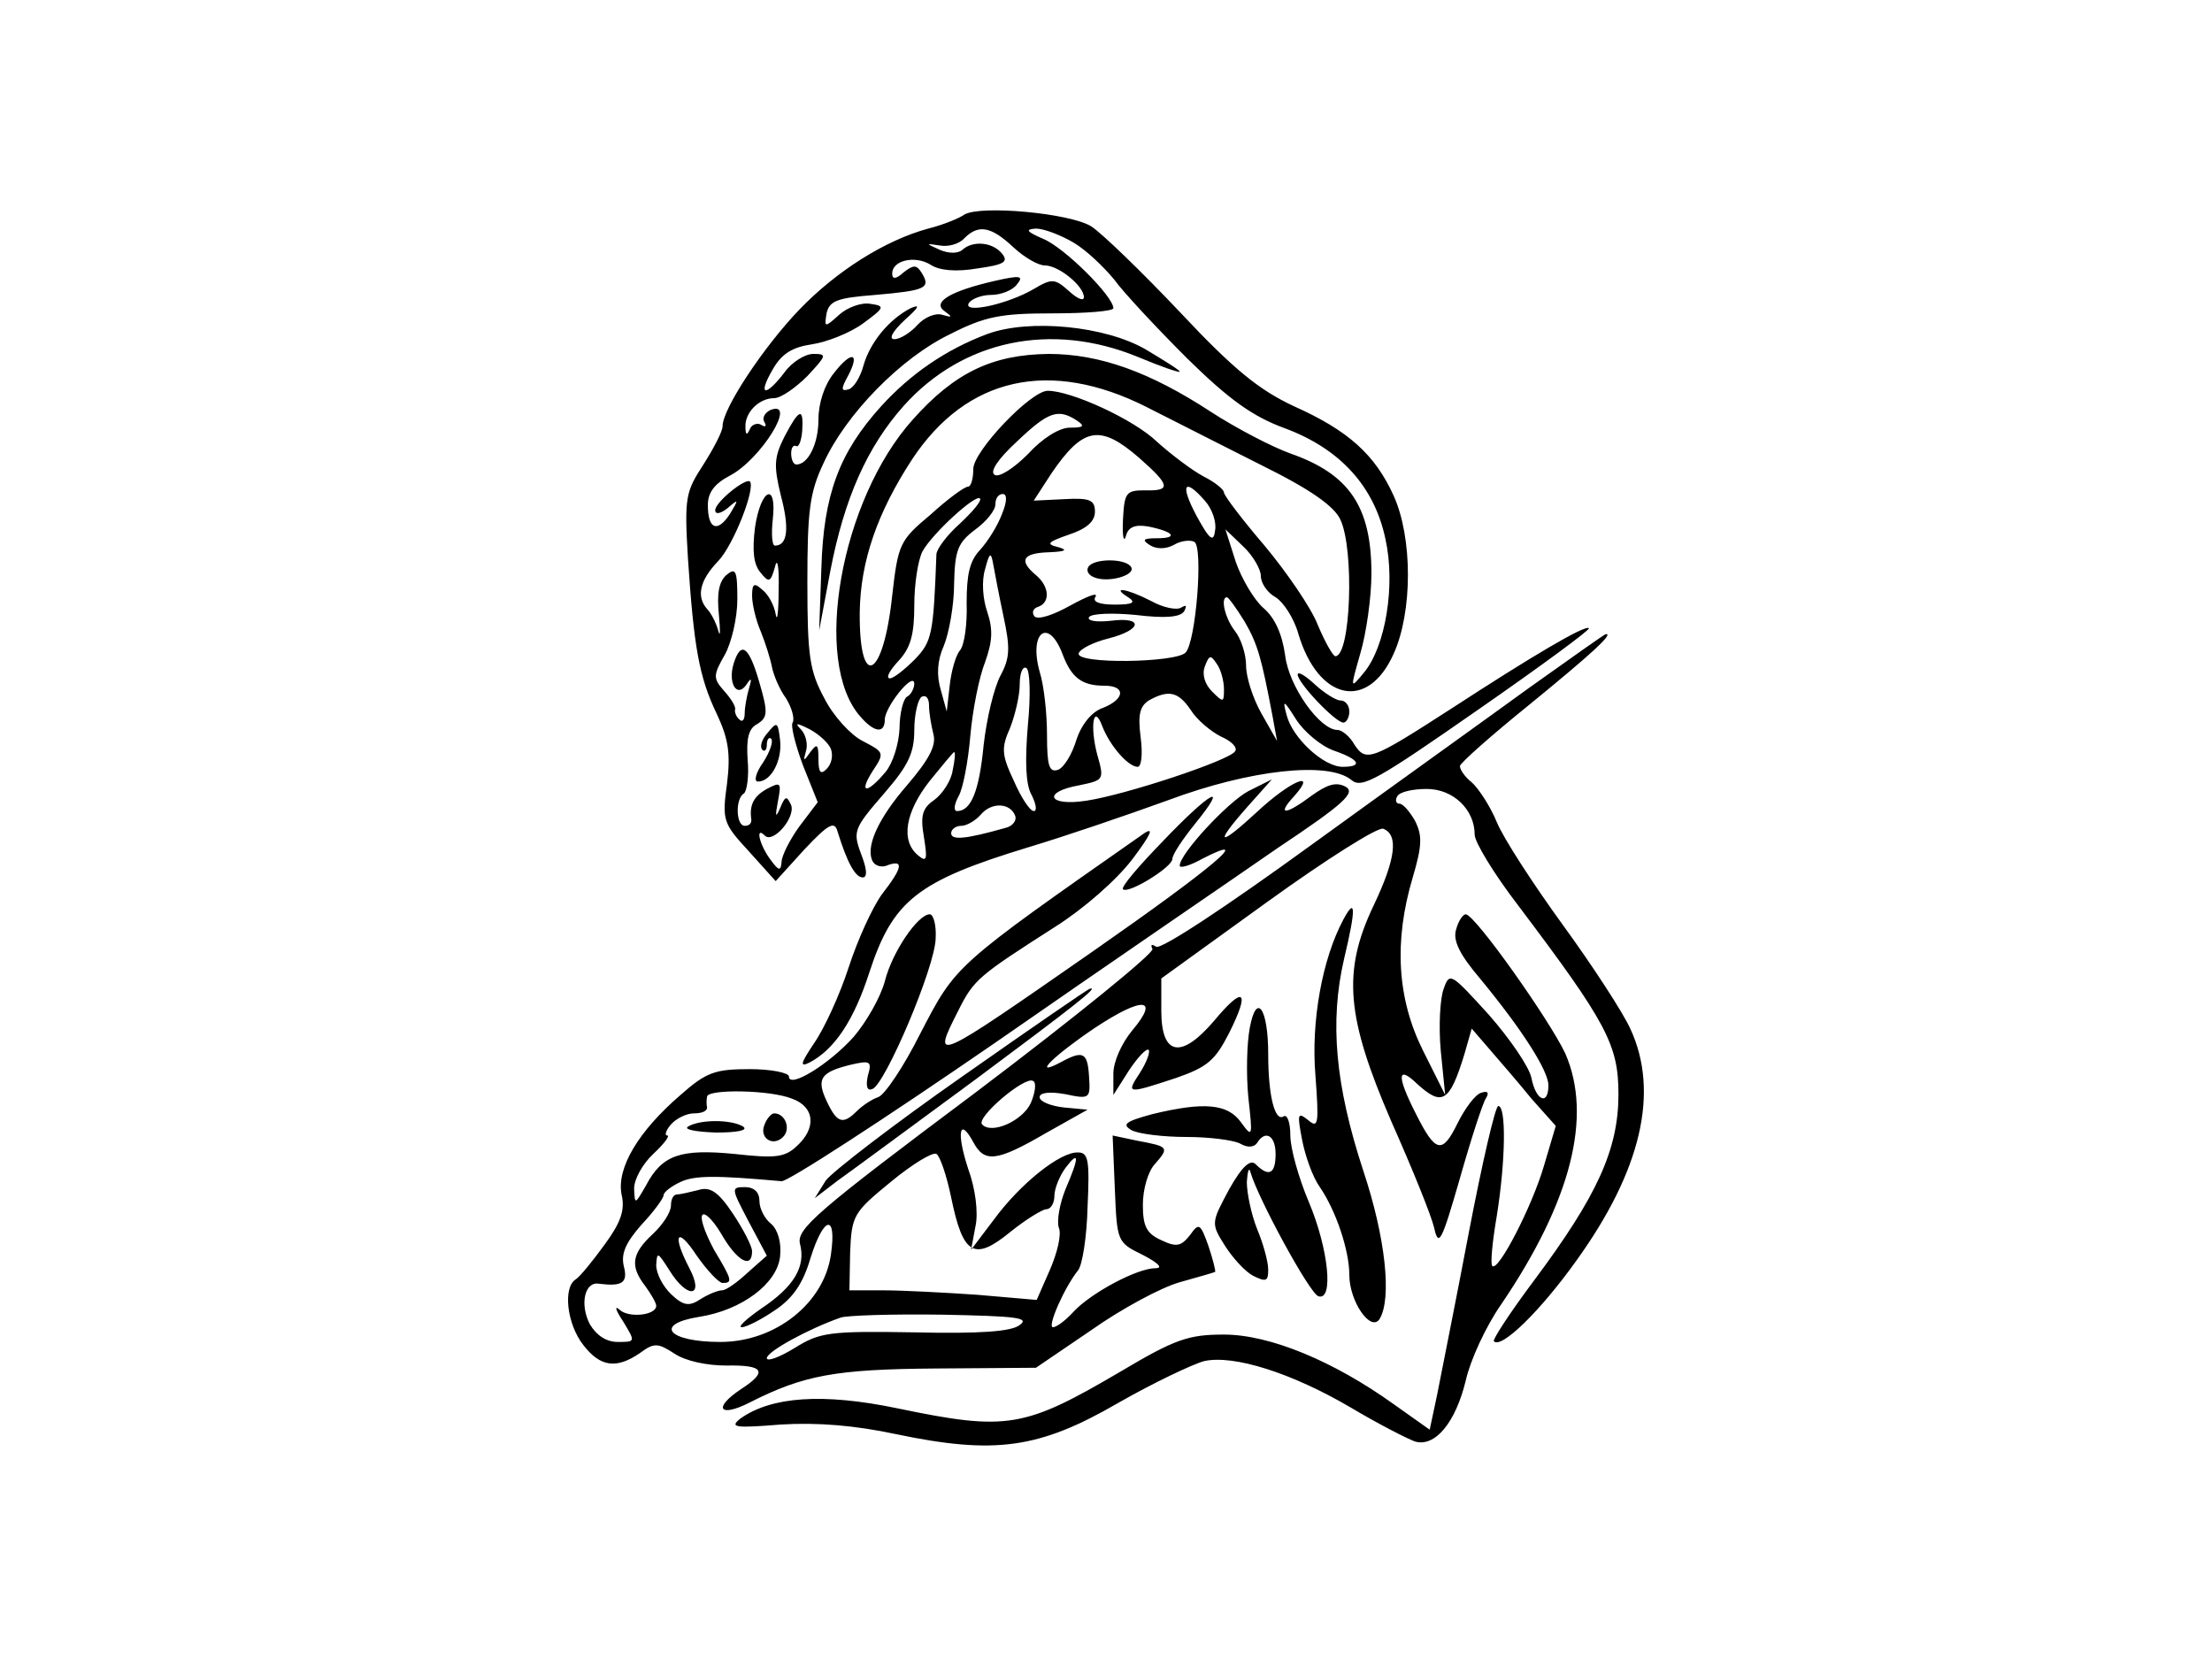<?xml version="1.0" standalone="no"?>
<!DOCTYPE svg PUBLIC "-//W3C//DTD SVG 20010904//EN"
 "http://www.w3.org/TR/2001/REC-SVG-20010904/DTD/svg10.dtd">
<svg version="1.0" xmlns="http://www.w3.org/2000/svg"
 width="300pt" height="225pt" viewBox="0 0 300 225"
 preserveAspectRatio="xMidYMid meet">
<g transform="translate(0,225) scale(0.1,-0.1)"
fill="#000000" stroke="none">
<path d="M1308 1959 c-7 -5 -29 -14 -49 -19 -59 -16 -125 -58 -175 -110 -48
-50 -104 -134 -104 -158 0 -7 -12 -30 -26 -52 -24 -37 -26 -44 -21 -127 8
-120 15 -161 39 -211 16 -34 19 -54 14 -95 -7 -50 -5 -54 30 -92 l36 -40 39
43 c33 35 41 39 45 24 13 -42 24 -62 34 -62 6 0 6 9 0 26 -14 37 -14 38 30 89
32 37 40 54 40 85 0 21 5 42 10 45 6 3 10 -2 10 -12 0 -10 3 -27 6 -39 4 -15
-6 -34 -35 -68 -41 -47 -58 -86 -47 -105 4 -6 13 -8 21 -4 21 7 19 -4 -9 -40
-13 -18 -33 -62 -45 -99 -12 -37 -33 -83 -47 -103 -18 -27 -20 -33 -6 -26 34
18 60 57 81 122 32 98 65 124 216 170 50 15 135 44 190 64 110 41 217 53 248
27 14 -12 36 1 171 95 85 59 153 109 151 111 -5 5 -79 -39 -185 -108 -110 -71
-117 -74 -133 -50 -6 11 -17 20 -23 20 -24 0 -66 59 -71 101 -4 29 -14 51 -29
64 -13 11 -30 40 -38 63 l-14 44 24 -23 c13 -12 24 -31 24 -40 0 -10 9 -23 20
-29 10 -6 25 -28 31 -50 27 -90 94 -105 129 -27 26 57 26 158 0 215 -25 55
-61 88 -135 121 -47 22 -81 49 -155 128 -52 55 -106 107 -120 116 -29 18 -150
29 -172 16z m66 -44 c15 -14 34 -25 43 -25 19 0 53 -28 53 -43 0 -6 -9 -2 -20
8 -19 17 -23 18 -48 3 -36 -21 -97 -34 -88 -19 4 6 18 11 30 11 13 0 29 6 35
14 10 12 5 13 -30 5 -61 -14 -85 -29 -68 -41 11 -8 11 -9 -3 -5 -9 3 -24 -3
-34 -14 -9 -10 -23 -19 -31 -19 -8 0 -3 10 14 26 19 17 22 22 8 16 -29 -15
-55 -46 -64 -78 -4 -15 -13 -30 -20 -32 -10 -3 -11 0 -1 18 17 32 5 35 -19 4
-13 -16 -21 -41 -21 -63 0 -33 -14 -61 -30 -61 -4 0 -7 7 -7 15 0 8 3 12 7 10
3 -2 7 7 8 21 2 32 -4 30 -24 -8 -14 -28 -15 -39 -5 -80 12 -45 9 -68 -8 -68
-4 0 -5 16 -3 35 6 52 -16 43 -24 -10 -4 -32 -2 -50 7 -61 12 -15 14 -14 20 7
3 14 6 1 5 -31 0 -30 -2 -45 -4 -33 -2 12 -10 27 -18 33 -11 10 -14 9 -14 -8
0 -11 5 -33 12 -49 6 -15 13 -37 15 -48 2 -10 10 -30 19 -42 8 -13 12 -28 9
-33 -3 -4 4 -31 14 -58 l20 -50 -25 -33 c-13 -18 -24 -40 -24 -48 -1 -13 -4
-12 -15 3 -15 20 -21 46 -8 33 11 -12 42 24 36 41 -6 13 -8 13 -15 -4 -6 -14
-7 -12 -3 9 5 26 4 27 -15 17 -18 -10 -24 -22 -21 -42 0 -5 -3 -8 -9 -8 -12 0
-13 37 -1 44 4 3 7 24 5 45 -2 29 1 43 13 49 14 9 15 15 3 56 -14 49 -25 58
-35 26 -8 -26 4 -47 17 -29 7 11 8 9 4 -4 -3 -10 -6 -26 -6 -34 0 -9 -3 -13
-7 -9 -5 4 -7 11 -6 14 1 4 -6 15 -15 25 -15 17 -15 21 1 49 9 16 17 50 17 75
0 39 -2 44 -15 33 -10 -9 -13 -25 -10 -54 2 -22 2 -32 -1 -21 -3 11 -10 24
-15 29 -15 17 -10 39 15 65 21 22 51 99 43 108 -6 5 -47 -28 -47 -39 0 -6 7
-5 17 3 15 13 15 12 3 -8 -17 -26 -30 -21 -30 12 0 17 9 29 30 40 42 22 92
103 55 89 -8 -4 -12 -11 -8 -17 3 -5 1 -7 -5 -3 -5 3 -13 0 -15 -6 -4 -9 -6
-8 -6 3 -1 19 18 39 39 39 9 0 29 14 45 30 26 28 27 30 8 30 -11 0 -29 -11
-39 -25 -26 -34 -37 -32 -16 4 12 21 26 30 53 34 20 3 51 15 69 28 30 22 31
24 10 27 -12 2 -31 -5 -42 -15 -20 -18 -20 -17 -17 2 4 17 14 21 66 25 68 6
76 9 63 30 -7 11 -11 11 -24 1 -11 -10 -16 -10 -16 -2 0 18 31 25 52 12 12 -8
35 -10 64 -5 36 5 42 9 33 20 -13 16 -40 18 -54 5 -6 -5 -18 -5 -30 0 -20 9
-20 9 0 6 11 -2 26 2 33 10 19 19 36 16 66 -12z m82 6 c17 -10 41 -33 55 -50
13 -18 58 -66 99 -107 57 -56 89 -79 133 -95 75 -28 121 -79 136 -150 14 -63
0 -146 -29 -181 -19 -23 -19 -23 -5 26 8 27 15 76 15 108 0 91 -30 135 -110
163 -25 9 -73 34 -107 56 -84 55 -152 79 -221 79 -76 -1 -127 -25 -184 -89
-98 -109 -137 -329 -71 -403 19 -22 33 -23 33 -4 0 17 39 66 40 49 0 -6 -4
-15 -10 -18 -5 -3 -10 -23 -10 -43 -1 -21 -9 -47 -19 -59 -26 -31 -37 -29 -17
2 16 24 15 25 -14 40 -16 8 -40 34 -52 58 -20 37 -23 57 -23 157 0 97 3 122
22 162 30 66 105 143 172 175 47 24 69 28 138 28 46 0 83 3 83 7 0 16 -66 82
-95 94 -23 10 -25 13 -10 14 11 0 34 -9 51 -19z m99 -223 c33 -17 103 -52 156
-79 67 -33 99 -56 107 -74 19 -41 14 -185 -7 -185 -3 0 -14 19 -24 43 -9 23
-42 71 -72 107 -30 35 -55 68 -55 72 0 4 -12 14 -28 22 -15 8 -43 29 -63 47
-31 30 -116 69 -148 69 -23 0 -101 -82 -101 -106 0 -13 -3 -24 -7 -24 -5 0
-28 -17 -51 -38 -42 -35 -44 -40 -52 -110 -12 -113 -45 -130 -44 -22 1 69 24
135 71 207 74 112 187 137 318 71z m-95 -18 c12 -8 10 -10 -9 -10 -14 0 -37
-14 -57 -36 -19 -19 -39 -32 -45 -28 -7 4 4 21 30 45 43 41 56 45 81 29z m85
-51 c42 -37 44 -45 8 -44 -26 0 -28 -3 -30 -40 -1 -22 1 -32 4 -22 3 12 12 16
30 13 35 -7 42 -16 12 -16 -18 0 -21 -2 -10 -9 9 -6 22 -6 33 0 10 6 23 7 28
4 12 -8 2 -135 -12 -150 -13 -14 -150 -16 -145 -1 2 6 20 15 40 20 47 12 48
30 3 24 -19 -2 -32 0 -29 5 3 5 32 6 63 3 41 -5 61 -3 66 5 4 8 3 9 -4 5 -6
-4 -25 0 -41 9 -33 17 -55 20 -31 5 11 -7 7 -10 -18 -10 -22 0 -31 4 -26 11 3
6 -12 0 -34 -12 -23 -13 -44 -20 -49 -15 -4 5 -2 11 5 13 17 6 15 28 -3 43
-24 20 -18 30 18 31 22 1 26 3 12 7 -17 4 -14 7 15 17 24 8 35 18 35 31 0 16
-7 19 -42 17 l-41 -2 24 37 c43 63 66 67 119 21z m89 -58 c10 -11 16 -29 14
-40 -2 -17 -7 -14 -25 19 -23 43 -17 53 11 21z m-332 -31 c-18 -16 -32 -35
-32 -42 -4 -108 -6 -118 -29 -142 -14 -14 -29 -26 -34 -26 -6 0 -1 10 11 23
17 18 22 36 22 76 0 29 5 61 11 73 13 24 72 78 78 72 3 -3 -10 -18 -27 -34z
m57 13 c-6 -16 -19 -37 -30 -49 -14 -15 -18 -33 -18 -72 1 -28 -3 -57 -9 -64
-6 -7 -12 -29 -14 -48 l-4 -35 -8 29 c-6 20 -5 40 4 60 7 17 14 55 14 84 1 46
5 56 29 74 15 11 27 26 27 34 0 8 4 14 10 14 6 0 6 -10 -1 -27z m2 -139 c9
-42 9 -56 -4 -80 -9 -17 -19 -59 -23 -95 -6 -62 -17 -89 -36 -89 -5 0 -4 9 2
20 6 10 13 47 16 82 3 35 12 80 20 100 10 28 11 44 3 68 -6 17 -8 42 -3 58 6
23 8 24 11 7 2 -11 8 -43 14 -71z m327 -7 c18 -31 23 -50 38 -129 l6 -33 -21
37 c-12 21 -21 50 -21 65 0 16 -7 37 -15 47 -14 18 -20 46 -11 46 2 0 13 -15
24 -33z m-247 -44 c12 -32 26 -43 57 -43 29 0 28 -18 -2 -30 -15 -5 -29 -22
-36 -43 -6 -20 -17 -38 -25 -41 -12 -4 -15 5 -15 47 0 29 -4 67 -10 86 -15 54
12 74 31 24z m219 -48 c0 -18 -1 -18 -16 -3 -10 10 -14 23 -10 34 6 16 8 16
16 4 6 -8 10 -24 10 -35z m-266 -49 c-4 -48 -3 -80 5 -94 6 -12 8 -22 3 -22
-5 0 -17 18 -27 41 -17 36 -17 45 -5 72 7 18 13 44 13 59 0 15 4 25 9 22 5 -3
6 -38 2 -78z m221 21 c8 -13 27 -29 41 -36 14 -6 23 -15 19 -20 -7 -12 -148
-59 -202 -67 -52 -8 -60 12 -9 21 33 7 34 7 24 42 -10 38 -5 70 7 38 10 -26
35 -55 48 -55 5 0 7 17 4 40 -4 31 -1 42 11 50 27 15 40 12 57 -13z m194 -55
c35 -12 40 -22 12 -22 -26 0 -68 39 -76 70 -6 22 -4 21 13 -6 11 -17 34 -36
51 -42z m-682 2 c3 -9 1 -20 -6 -27 -8 -8 -11 -5 -11 14 0 20 -2 21 -11 9 -9
-13 -10 -13 -6 1 3 9 0 22 -6 29 -10 10 -7 10 11 1 13 -7 26 -19 29 -27z m165
-29 c-2 -14 -14 -32 -25 -40 -16 -11 -19 -21 -14 -50 5 -31 4 -35 -8 -25 -24
20 -17 59 16 101 17 21 32 39 33 39 2 0 1 -11 -2 -25z m85 -62 c2 -6 -4 -14
-14 -16 -53 -15 -73 -17 -73 -7 0 5 6 10 14 10 7 0 19 7 26 15 15 18 41 16 47
-2z"/>
<path d="M1041 1256 c-8 -9 -11 -19 -7 -23 3 -3 6 0 6 7 0 7 3 11 6 8 3 -4 -2
-18 -11 -32 -10 -14 -13 -26 -7 -26 18 0 33 29 30 56 -3 25 -4 26 -17 10z"/>
<path d="M1339 1797 c-56 -21 -104 -54 -144 -98 -57 -63 -78 -120 -81 -219
l-3 -85 15 80 c19 99 50 169 100 225 80 89 200 114 317 66 31 -13 57 -22 57
-20 0 2 -21 15 -46 30 -55 32 -158 42 -215 21z"/>
<path d="M1476 1481 c-3 -5 0 -11 8 -14 19 -8 57 3 50 14 -7 12 -51 12 -58 0z"/>
<path d="M2075 1318 c-55 -40 -189 -136 -298 -215 -113 -82 -202 -141 -209
-137 -6 4 -8 3 -5 -3 3 -5 -104 -92 -239 -194 -218 -163 -244 -186 -239 -206
8 -31 -8 -58 -53 -88 -20 -14 -32 -25 -26 -25 6 0 26 10 45 23 24 16 38 36 48
70 18 58 36 62 28 6 -9 -66 -75 -119 -150 -119 -71 0 -91 24 -29 34 58 9 106
45 110 82 2 19 -3 36 -12 44 -9 7 -16 21 -16 31 0 12 -7 19 -20 19 -19 0 -18
-2 5 -46 l25 -47 -26 -23 c-14 -13 -29 -24 -35 -24 -5 0 -18 -5 -29 -12 -15
-10 -23 -9 -39 6 -12 11 -21 29 -21 40 1 19 2 18 18 -7 24 -39 48 -37 27 3
-24 46 -17 58 10 17 14 -20 30 -37 35 -37 14 0 13 4 -11 44 -11 20 -19 41 -17
47 2 7 14 -4 26 -24 21 -37 42 -49 42 -24 0 7 -12 30 -26 51 -20 30 -31 37
-47 32 -12 -3 -25 -6 -29 -6 -5 0 -8 -7 -8 -15 0 -9 -11 -26 -25 -39 -28 -26
-31 -43 -10 -70 8 -11 15 -23 15 -27 0 -13 -38 -17 -50 -5 -7 6 -5 -1 5 -16
17 -28 17 -28 -7 -28 -16 0 -29 9 -38 24 -14 27 -7 58 12 55 32 -4 40 1 34 24
-4 17 3 32 24 56 17 18 30 36 30 40 0 4 10 12 23 18 19 9 48 9 137 1 8 -1 139
84 290 188 151 105 324 223 383 264 90 60 106 75 92 83 -13 7 -25 3 -46 -12
-36 -27 -48 -27 -24 -1 33 37 -5 21 -50 -21 -53 -49 -59 -45 -13 7 l33 37 -32
-16 c-28 -15 -93 -85 -93 -101 0 -4 14 0 30 9 74 38 16 -11 -146 -124 -220
-153 -221 -154 -184 -81 21 42 28 47 131 113 38 24 83 63 105 92 24 32 30 44
16 35 -260 -182 -255 -178 -304 -272 -22 -44 -48 -83 -57 -86 -9 -3 -22 -12
-29 -19 -19 -19 -27 -16 -41 14 -14 30 -8 39 33 49 26 6 29 5 23 -15 -3 -14
-1 -21 6 -18 17 5 86 167 86 205 1 17 -3 32 -8 32 -16 0 -51 -51 -61 -91 -6
-22 -25 -55 -42 -75 -33 -37 -88 -71 -88 -54 0 5 -24 10 -53 10 -47 0 -59 -4
-94 -35 -57 -49 -87 -99 -80 -135 5 -21 -1 -38 -23 -68 -16 -22 -33 -43 -39
-47 -18 -11 -12 -61 10 -89 23 -30 45 -33 77 -11 19 14 24 14 47 -1 15 -10 44
-16 70 -16 51 1 57 -8 20 -32 -39 -26 -29 -39 12 -18 73 37 116 45 252 46
l136 1 75 51 c41 29 95 58 120 65 25 7 46 13 48 14 1 1 -3 17 -9 35 -11 31
-13 32 -25 15 -12 -15 -18 -17 -39 -7 -20 9 -25 19 -25 48 0 21 7 46 17 56 19
22 18 23 -25 31 l-33 7 3 -73 c3 -71 3 -72 38 -89 21 -11 28 -18 17 -18 -25 0
-88 -34 -111 -59 -11 -12 -23 -21 -28 -21 -8 0 15 53 34 77 6 7 12 46 13 86 3
64 1 74 -13 74 -24 1 -78 -42 -114 -91 l-31 -41 6 32 c4 18 0 51 -10 78 -16
49 -12 71 7 36 15 -28 31 -27 98 12 l57 32 -32 3 c-18 2 -33 8 -33 14 0 6 13
8 35 4 33 -7 34 -6 32 24 -2 33 -8 36 -39 19 -40 -21 -8 10 47 47 65 43 88 41
51 -3 -15 -18 -26 -43 -26 -59 l0 -29 21 33 c12 18 24 31 27 28 2 -3 -3 -17
-12 -31 -19 -29 -18 -29 49 -7 43 15 53 24 72 61 29 58 20 65 -20 17 -45 -53
-72 -48 -72 13 l0 44 144 104 c79 57 150 102 157 99 21 -8 17 -41 -13 -104
-43 -90 -37 -152 24 -293 28 -63 54 -127 58 -144 6 -27 10 -20 35 67 15 53 31
102 35 108 5 8 3 11 -6 8 -8 -2 -22 -21 -32 -41 -21 -43 -30 -41 -57 13 -26
51 -25 66 2 40 34 -31 44 -25 64 40 l10 35 25 -29 c13 -15 39 -45 56 -66 l33
-37 -16 -54 c-16 -55 -62 -144 -70 -136 -3 2 0 33 6 68 12 75 13 149 2 149 -4
0 -22 -78 -40 -172 -18 -95 -38 -194 -43 -220 l-10 -47 -48 34 c-82 59 -169
95 -231 95 -48 0 -66 -6 -140 -50 -131 -77 -154 -81 -303 -50 -101 21 -171 16
-213 -14 -15 -12 -7 -13 55 -8 49 3 100 -1 156 -13 134 -28 194 -20 301 42 49
28 102 53 117 57 40 9 119 -16 199 -63 37 -22 76 -42 87 -46 27 -8 55 25 69
83 6 27 27 73 48 103 95 140 124 255 87 340 -21 45 -122 188 -135 189 -4 0
-10 -9 -13 -20 -5 -15 4 -34 33 -68 56 -68 92 -124 92 -144 0 -28 -17 -21 -23
10 -3 15 -29 53 -58 86 -51 56 -53 58 -61 35 -5 -13 -7 -51 -4 -84 l6 -60 -30
60 c-35 70 -40 148 -14 235 13 44 13 57 3 77 -7 12 -16 23 -21 23 -5 0 -6 5
-3 10 3 6 21 10 40 10 36 0 65 -28 65 -62 0 -10 26 -53 59 -96 120 -159 136
-189 136 -256 0 -75 -29 -138 -114 -252 -33 -44 -57 -81 -55 -83 10 -11 63 41
111 108 89 123 114 230 74 316 -10 22 -51 85 -91 140 -40 55 -81 118 -90 140
-9 22 -25 46 -34 54 -9 7 -16 17 -16 22 0 4 43 42 95 84 82 67 114 96 103 95
-2 0 -48 -33 -103 -72z m-677 -564 c-11 -24 -53 -43 -66 -29 -9 9 58 66 69 59
5 -2 3 -16 -3 -30z m-324 6 c31 -11 34 -40 6 -65 -16 -15 -30 -16 -84 -10 -73
7 -98 -1 -120 -43 -15 -26 -15 -26 -16 -4 0 13 12 34 26 47 15 14 23 25 19 25
-4 0 -2 7 5 15 7 8 21 15 31 15 11 0 18 3 18 8 -1 4 -1 10 0 15 2 10 85 9 115
-3z m216 -134 c16 -78 31 -87 80 -47 21 17 44 31 49 31 6 0 11 8 11 18 0 10 7
27 15 38 19 25 19 15 0 -29 -8 -20 -12 -43 -9 -52 4 -9 -2 -34 -12 -57 l-18
-41 -81 7 c-44 3 -101 6 -127 6 l-46 0 1 52 c2 50 5 54 55 95 29 24 57 41 62
38 5 -3 14 -30 20 -59z m93 -173 c-11 -9 -55 -12 -142 -10 -117 2 -129 0 -163
-21 -21 -13 -38 -19 -38 -14 0 9 57 40 100 55 8 3 70 5 138 4 100 -2 119 -4
105 -14z"/>
<path d="M1037 725 c-8 -18 11 -31 25 -17 11 11 3 32 -12 32 -4 0 -10 -7 -13
-15z"/>
<path d="M933 722 c-6 -4 11 -7 38 -8 29 0 44 3 37 8 -16 10 -59 10 -75 0z"/>
<path d="M1760 1335 c0 -11 51 -65 62 -65 4 0 8 7 8 15 0 8 -5 15 -12 15 -6 0
-22 10 -35 22 -13 12 -23 18 -23 13z"/>
<path d="M1577 1109 c-32 -33 -57 -62 -54 -65 7 -7 67 30 67 41 0 6 14 27 31
48 47 58 21 44 -44 -24z"/>
<path d="M1822 1003 c-29 -54 -44 -139 -38 -211 5 -67 4 -73 -10 -61 -14 11
-15 9 -8 -27 4 -21 14 -50 24 -64 22 -32 40 -86 40 -119 0 -36 29 -78 41 -60
17 28 8 111 -22 201 -38 116 -46 202 -26 288 16 67 16 85 -1 53z"/>
<path d="M1305 790 c-93 -65 -176 -129 -185 -141 l-15 -24 30 23 c17 12 101
74 188 138 133 99 169 127 155 123 -2 0 -79 -53 -173 -119z"/>
<path d="M1695 856 c-4 -21 -5 -63 -2 -94 6 -54 6 -56 -10 -34 -18 25 -50 28
-120 11 -37 -10 -42 -14 -28 -22 10 -5 43 -9 74 -9 30 0 63 -4 73 -9 10 -6 19
-5 23 1 11 18 25 10 25 -15 0 -27 -9 -32 -27 -14 -7 7 -18 -2 -36 -34 -24 -45
-25 -46 -6 -76 10 -16 27 -35 38 -41 18 -9 21 -8 21 8 0 11 -7 36 -15 55 -8
20 -14 49 -14 64 1 15 3 21 5 13 10 -35 80 -164 92 -168 21 -7 14 64 -13 128
-14 33 -25 73 -25 90 0 17 -4 29 -9 26 -12 -8 -21 28 -21 84 0 63 -16 85 -25
36z"/>
</g>
</svg>
